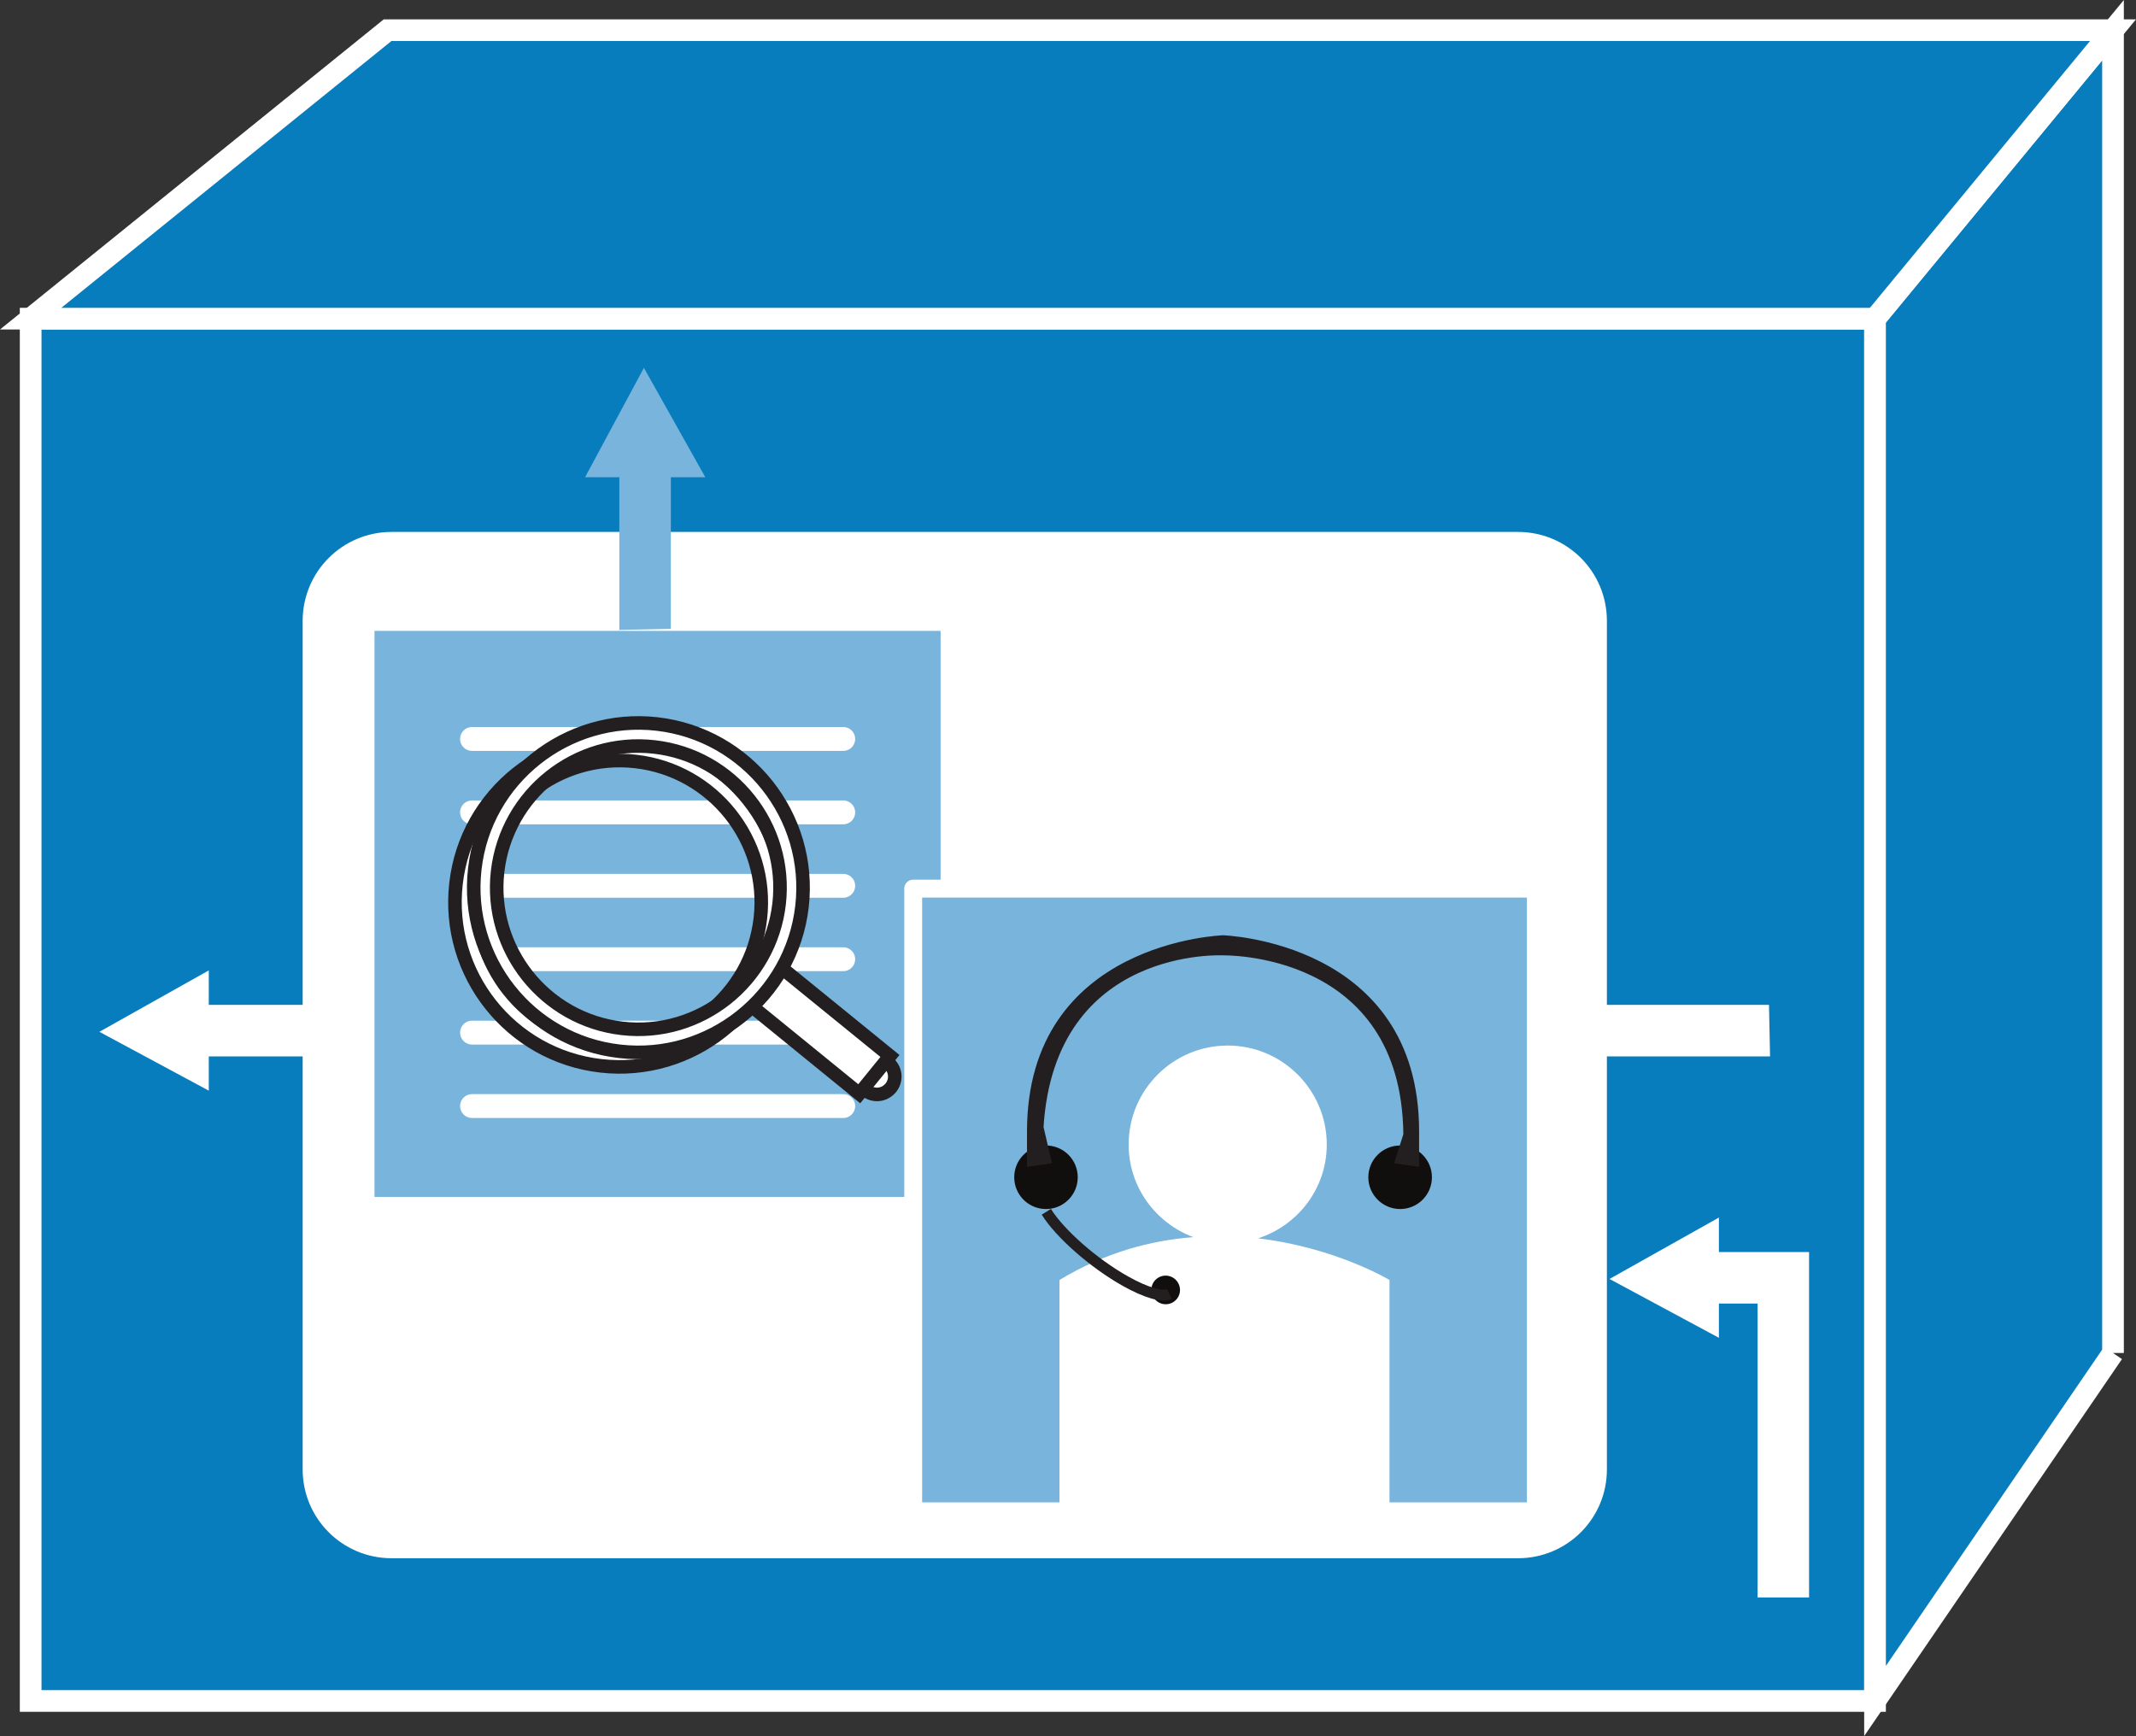 <?xml version="1.0" encoding="UTF-8" standalone="no"?>
<svg
   xmlns:dc="http://purl.org/dc/elements/1.1/"
   xmlns:cc="http://creativecommons.org/ns#"
   xmlns:rdf="http://www.w3.org/1999/02/22-rdf-syntax-ns#"
   xmlns:svg="http://www.w3.org/2000/svg"
   xmlns="http://www.w3.org/2000/svg"
   xmlns:sodipodi="http://sodipodi.sourceforge.net/DTD/sodipodi-0.dtd"
   xmlns:inkscape="http://www.inkscape.org/namespaces/inkscape"
   viewBox="0 0 49.245 40.027"
   height="40.027"
   width="49.245"
   xml:space="preserve"
   version="1.1"
   id="svg2"
   inkscape:version="0.91 r13725"
   sodipodi:docname="VSD.svg"><rect x="0" y="0" width="49.245" height="40.027" fill="#333333" stroke="none"/><sodipodi:namedview
     pagecolor="#ffffff"
     bordercolor="#666666"
     borderopacity="1"
     objecttolerance="10"
     gridtolerance="10"
     guidetolerance="10"
     inkscape:pageopacity="0"
     inkscape:pageshadow="2"
     inkscape:window-width="448"
     inkscape:window-height="438"
     id="namedview42"
     showgrid="false"
     inkscape:zoom="5.8963146"
     inkscape:cx="24.624943"
     inkscape:cy="20.012911"
     inkscape:window-x="0"
     inkscape:window-y="23"
     inkscape:window-maximized="0"
     inkscape:current-layer="svg2" /><defs
     id="defs6" /><g
     transform="matrix(1.25,0,0,-1.25,-5.698665e-5,40.027)"
     id="g10"><g
       transform="scale(0.1,0.1)"
       id="g12"><path
         id="path14"
         style="fill:#087dbd;fill-opacity:1;fill-rule:nonzero;stroke:none"
         d="m 5.656,6.465 340.172,0 0,254.973 -340.172,0 0,-254.973 z"
         inkscape:connector-curvature="0" /><path
         id="path16"
         style="fill:none;stroke:#ffffff;stroke-width:4;stroke-linecap:butt;stroke-linejoin:miter;stroke-miterlimit:4;stroke-dasharray:none;stroke-opacity:1"
         d="m 5.656,6.465 340.172,0 0,254.973 -340.172,0 0,-254.973 z"
         inkscape:connector-curvature="0" /><path
         id="path18"
         style="fill:#087dbd;fill-opacity:1;fill-rule:nonzero;stroke:none"
         d="m 389.719,70.652 -43.891,-64.187 0,254.973 43.891,53.21 0,-243.996"
         inkscape:connector-curvature="0" /><path
         id="path20"
         style="fill:none;stroke:#ffffff;stroke-width:4;stroke-linecap:butt;stroke-linejoin:miter;stroke-miterlimit:4;stroke-dasharray:none;stroke-opacity:1"
         d="m 389.719,70.652 -43.891,-64.187 0,254.973 43.891,53.21 0,-243.996 z"
         inkscape:connector-curvature="0" /><path
         id="path22"
         style="fill:#087dbd;fill-opacity:1;fill-rule:nonzero;stroke:none"
         d="m 71.484,314.648 318.235,0 -43.891,-53.21 -340.172,0 65.828,53.21"
         inkscape:connector-curvature="0" /><path
         id="path24"
         style="fill:none;stroke:#ffffff;stroke-width:4;stroke-linecap:butt;stroke-linejoin:miter;stroke-miterlimit:4;stroke-dasharray:none;stroke-opacity:1"
         d="m 71.484,314.648 318.235,0 -43.891,-53.21 -340.172,0 65.828,53.21 z"
         inkscape:connector-curvature="0" /><path
         id="path26"
         style="fill:#ffffff;fill-opacity:1;fill-rule:evenodd;stroke:none"
         d="m 326.465,125.359 -287.957,0 0,-6.316 -20.176,10.852 20.176,11.328 0,-6.36 287.762,0 0.195,-9.504"
         inkscape:connector-curvature="0" /><path
         id="path28"
         style="fill:#ffffff;fill-opacity:1;fill-rule:nonzero;stroke:none"
         d="m 72.219,220.5 207.754,0 c 8.203,0 14.8,-6.621 14.8,-14.805 l 0,-156.523 c 0,-8.164 -6.597,-14.777 -14.8,-14.777 l -207.754,0 c -8.176,0 -14.797,6.613 -14.797,14.777 l 0,156.523 c 0,8.184 6.621,14.805 14.797,14.805"
         inkscape:connector-curvature="0" /><path
         id="path30"
         style="fill:none;stroke:#ffffff;stroke-width:3.2;stroke-linecap:butt;stroke-linejoin:miter;stroke-miterlimit:4;stroke-dasharray:none;stroke-opacity:1"
         d="m 72.219,220.5 207.754,0 c 8.203,0 14.8,-6.621 14.8,-14.805 l 0,-156.523 c 0,-8.164 -6.597,-14.777 -14.8,-14.777 l -207.754,0 c -8.176,0 -14.797,6.613 -14.797,14.777 l 0,156.523 c 0,8.184 6.621,14.805 14.797,14.805 z"
         inkscape:connector-curvature="0" /><path
         id="path32"
         style="fill:#78b4db;fill-opacity:1;fill-rule:nonzero;stroke:none"
         d="m 69.074,99.434 104.41,0 0,104.414 -104.41,0 0,-104.414 z"
         inkscape:connector-curvature="0" /><path
         id="path34"
         style="fill:none;stroke:#ffffff;stroke-width:4.4;stroke-linecap:round;stroke-linejoin:round;stroke-miterlimit:4;stroke-dasharray:none;stroke-opacity:1"
         d="m 87.059,183.914 68.468,0"
         inkscape:connector-curvature="0" /><path
         id="path36"
         style="fill:none;stroke:#ffffff;stroke-width:4.4;stroke-linecap:round;stroke-linejoin:round;stroke-miterlimit:4;stroke-dasharray:none;stroke-opacity:1"
         d="m 87.059,170.371 68.468,0"
         inkscape:connector-curvature="0" /><path
         id="path38"
         style="fill:none;stroke:#ffffff;stroke-width:4.4;stroke-linecap:round;stroke-linejoin:round;stroke-miterlimit:4;stroke-dasharray:none;stroke-opacity:1"
         d="m 87.059,156.824 68.468,0"
         inkscape:connector-curvature="0" /><path
         id="path40"
         style="fill:none;stroke:#ffffff;stroke-width:4.4;stroke-linecap:round;stroke-linejoin:round;stroke-miterlimit:4;stroke-dasharray:none;stroke-opacity:1"
         d="m 87.059,143.289 68.468,0"
         inkscape:connector-curvature="0" /><path
         id="path42"
         style="fill:none;stroke:#ffffff;stroke-width:4.4;stroke-linecap:round;stroke-linejoin:round;stroke-miterlimit:4;stroke-dasharray:none;stroke-opacity:1"
         d="m 87.059,129.746 68.468,0"
         inkscape:connector-curvature="0" /><path
         id="path44"
         style="fill:none;stroke:#ffffff;stroke-width:4.4;stroke-linecap:round;stroke-linejoin:round;stroke-miterlimit:4;stroke-dasharray:none;stroke-opacity:1"
         d="m 87.059,116.199 68.468,0"
         inkscape:connector-curvature="0" /><path
         id="path46"
         style="fill:#78b4db;fill-opacity:1;fill-rule:nonzero;stroke:none"
         d="m 168.43,41.453 114.84,0 0,114.855 -114.84,0 0,-114.855 z"
         inkscape:connector-curvature="0" /><path
         id="path48"
         style="fill:none;stroke:#ffffff;stroke-width:3.3;stroke-linecap:round;stroke-linejoin:round;stroke-miterlimit:4;stroke-dasharray:none;stroke-opacity:1"
         d="m 168.43,41.453 114.84,0 0,114.855 -114.84,0 0,-114.855 z"
         inkscape:connector-curvature="0" /><path
         id="path50"
         style="fill:#ffffff;fill-opacity:1;fill-rule:nonzero;stroke:none"
         d="m 232.039,91.797 c 7.336,2.394 12.668,9.18 12.668,17.312 0,10.051 -8.191,18.254 -18.262,18.254 -10.105,0 -18.281,-8.203 -18.281,-18.254 0,-7.871 5.012,-14.5 11.934,-17.086 -7.813,-0.598 -16.219,-2.793 -24.688,-7.902 l 0,-47.324 60.867,0 0,47.324 c 0,0 -9.988,6.008 -24.238,7.676"
         inkscape:connector-curvature="0" /><path
         id="path52"
         style="fill:#ffffff;fill-opacity:1;fill-rule:evenodd;stroke:none"
         d="m 324.16,89.277 -7.129,0 0,6.359 -20.176,-11.328 20.176,-10.852 0,6.32 7.129,0 0,-54.211 9.5,0 0,63.711 -9.5,0"
         inkscape:connector-curvature="0" /><path
         id="path54"
         style="fill:#100f0d;fill-opacity:1;fill-rule:nonzero;stroke:none"
         d="m 212.938,83.945 c -0.918,-1.141 -0.731,-2.801 0.414,-3.719 1.128,-0.91 2.793,-0.734 3.699,0.398 0.929,1.133 0.73,2.793 -0.403,3.711 -1.128,0.918 -2.793,0.742 -3.71,-0.391"
         inkscape:connector-curvature="0" /><path
         id="path56"
         style="fill:none;stroke:#231f20;stroke-width:2;stroke-linecap:butt;stroke-linejoin:round;stroke-miterlimit:4;stroke-dasharray:none;stroke-opacity:1"
         d="m 192.98,96.699 c 2.508,-4.012 8.668,-9.465 14.586,-12.793 3.911,-2.195 6.821,-2.969 8.125,-2.383"
         inkscape:connector-curvature="0" /><path
         id="path58"
         style="fill:#100f0d;fill-opacity:1;fill-rule:nonzero;stroke:none"
         d="m 198.777,103.066 c 0,-3.23 -2.617,-5.859 -5.855,-5.859 -3.242,0 -5.859,2.629 -5.859,5.859 0,3.243 2.617,5.86 5.859,5.86 3.238,0 5.855,-2.617 5.855,-5.86"
         inkscape:connector-curvature="0" /><path
         id="path60"
         style="fill:#100f0d;fill-opacity:1;fill-rule:nonzero;stroke:none"
         d="m 252.371,103.066 c 0,-3.23 2.641,-5.859 5.871,-5.859 3.235,0 5.86,2.629 5.86,5.859 0,3.243 -2.625,5.86 -5.86,5.86 -3.23,0 -5.871,-2.617 -5.871,-5.86"
         inkscape:connector-curvature="0" /><path
         id="path62"
         style="fill:#231f20;fill-opacity:1;fill-rule:nonzero;stroke:none"
         d="m 225.449,147.41 c 0,0 35.989,-1.023 35.989,-35.894 l 0,-6.184 -3.926,0.559 1.621,5.066 c -0.332,34.219 -33.684,33.34 -33.684,33.34 l 0.266,0 c 0,0 -31.438,1.758 -33.547,-31.992 l 1.492,-6.414 -3.941,-0.559 0,6.184 c 0,34.871 35.996,35.894 35.996,35.894"
         inkscape:connector-curvature="0" /><path
         id="path64"
         style="fill:none;stroke:#231f20;stroke-width:0.6;stroke-linecap:butt;stroke-linejoin:miter;stroke-miterlimit:4;stroke-dasharray:none;stroke-opacity:1"
         d="m 225.449,147.41 c 0,0 35.989,-1.023 35.989,-35.894 l 0,-6.184 -3.926,0.559 1.621,5.066 c -0.332,34.219 -33.684,33.34 -33.684,33.34 l 0.266,0 c 0,0 -31.438,1.758 -33.547,-31.992 l 1.492,-6.414 -3.941,-0.559 0,6.184 c 0,34.871 35.996,35.894 35.996,35.894"
         inkscape:connector-curvature="0" /><path
         id="path66"
         style="fill:#ffffff;fill-opacity:1;fill-rule:nonzero;stroke:none"
         d="m 162.117,118.367 c -1.812,-0.191 -3.426,1.086 -3.64,2.895 -0.207,1.804 1.086,3.426 2.89,3.633 1.809,0.214 3.438,-1.086 3.645,-2.891 0.203,-1.789 -1.106,-3.43 -2.895,-3.637"
         inkscape:connector-curvature="0" /><path
         id="path68"
         style="fill:none;stroke:#231f20;stroke-width:2.5;stroke-linecap:butt;stroke-linejoin:miter;stroke-miterlimit:4;stroke-dasharray:none;stroke-opacity:1"
         d="m 162.117,118.367 c -1.812,-0.191 -3.426,1.086 -3.64,2.895 -0.207,1.804 1.086,3.426 2.89,3.633 1.809,0.214 3.438,-1.086 3.645,-2.891 0.203,-1.789 -1.106,-3.43 -2.895,-3.637 z"
         inkscape:connector-curvature="0" /><path
         id="path70"
         style="fill:#ffffff;fill-opacity:1;fill-rule:nonzero;stroke:none"
         d="m 164.141,125.441 -5.664,-6.972 -20.118,16.375 5.645,6.972 20.137,-16.375"
         inkscape:connector-curvature="0" /><path
         id="path72"
         style="fill:none;stroke:#231f20;stroke-width:2.5;stroke-linecap:butt;stroke-linejoin:miter;stroke-miterlimit:4;stroke-dasharray:none;stroke-opacity:1"
         d="m 164.141,125.441 -5.664,-6.972 -20.118,16.375 5.645,6.972 20.137,-16.375 z"
         inkscape:connector-curvature="0" /><path
         id="path74"
         style="fill:#ffffff;fill-opacity:1;fill-rule:nonzero;stroke:none"
         d="m 88.332,156.77 c 1.641,14.324 14.617,24.628 28.926,22.988 14.297,-1.645 24.617,-14.621 22.984,-28.93 -1.629,-14.312 -14.617,-24.617 -28.933,-22.984 -14.305,1.64 -24.641,14.617 -22.977,28.926 z m -4.223,0.488 c -1.91,-16.653 10.059,-31.731 26.711,-33.637 16.653,-1.91 31.746,10.09 33.645,26.731 1.89,16.64 -10.078,31.718 -26.731,33.632 -16.64,1.895 -31.726,-10.086 -33.625,-26.726"
         inkscape:connector-curvature="0" /><path
         id="path76"
         style="fill:none;stroke:#231f20;stroke-width:2.5;stroke-linecap:butt;stroke-linejoin:miter;stroke-miterlimit:4;stroke-dasharray:none;stroke-opacity:1"
         d="m 88.332,156.77 c 1.641,14.324 14.617,24.628 28.926,22.988 14.297,-1.645 24.617,-14.621 22.984,-28.93 -1.629,-14.312 -14.617,-24.617 -28.933,-22.984 -14.305,1.64 -24.641,14.617 -22.977,28.926 z m -4.223,0.488 c -1.91,-16.653 10.059,-31.731 26.711,-33.637 16.653,-1.91 31.746,10.09 33.645,26.731 1.89,16.64 -10.078,31.718 -26.731,33.632 -16.64,1.895 -31.726,-10.086 -33.625,-26.726 z"
         inkscape:connector-curvature="0" /><path
         id="path78"
         style="fill:#ffffff;fill-opacity:1;fill-rule:nonzero;stroke:none"
         d="m 91.777,159.453 c 1.649,14.317 14.618,24.641 28.938,22.981 14.312,-1.633 24.629,-14.621 22.984,-28.926 -1.648,-14.297 -14.617,-24.621 -28.933,-22.981 -14.297,1.629 -24.618,14.61 -22.989,28.926 z m -4.207,0.488 c -1.906,-16.652 10.078,-31.746 26.707,-33.64 16.641,-1.914 31.739,10.086 33.645,26.734 1.902,16.621 -10.078,31.723 -26.731,33.637 -16.628,1.894 -31.738,-10.102 -33.621,-26.731"
         inkscape:connector-curvature="0" /><path
         id="path80"
         style="fill:none;stroke:#231f20;stroke-width:2.5;stroke-linecap:butt;stroke-linejoin:miter;stroke-miterlimit:4;stroke-dasharray:none;stroke-opacity:1"
         d="m 91.777,159.453 c 1.649,14.317 14.618,24.641 28.938,22.981 14.312,-1.633 24.629,-14.621 22.984,-28.926 -1.648,-14.297 -14.617,-24.621 -28.933,-22.981 -14.297,1.629 -24.618,14.61 -22.989,28.926 z m -4.207,0.488 c -1.906,-16.652 10.078,-31.746 26.707,-33.64 16.641,-1.914 31.739,10.086 33.645,26.734 1.902,16.621 -10.078,31.723 -26.731,33.637 -16.628,1.894 -31.738,-10.102 -33.621,-26.731 z"
         inkscape:connector-curvature="0" /><path
         id="path82"
         style="fill:#78b4db;fill-opacity:1;fill-rule:evenodd;stroke:none"
         d="m 114.23,204.023 0,28.165 -6.32,0 10.852,20.175 11.328,-20.175 -6.36,0 0,-27.969 -9.5,-0.196"
         inkscape:connector-curvature="0" /></g></g></svg>
